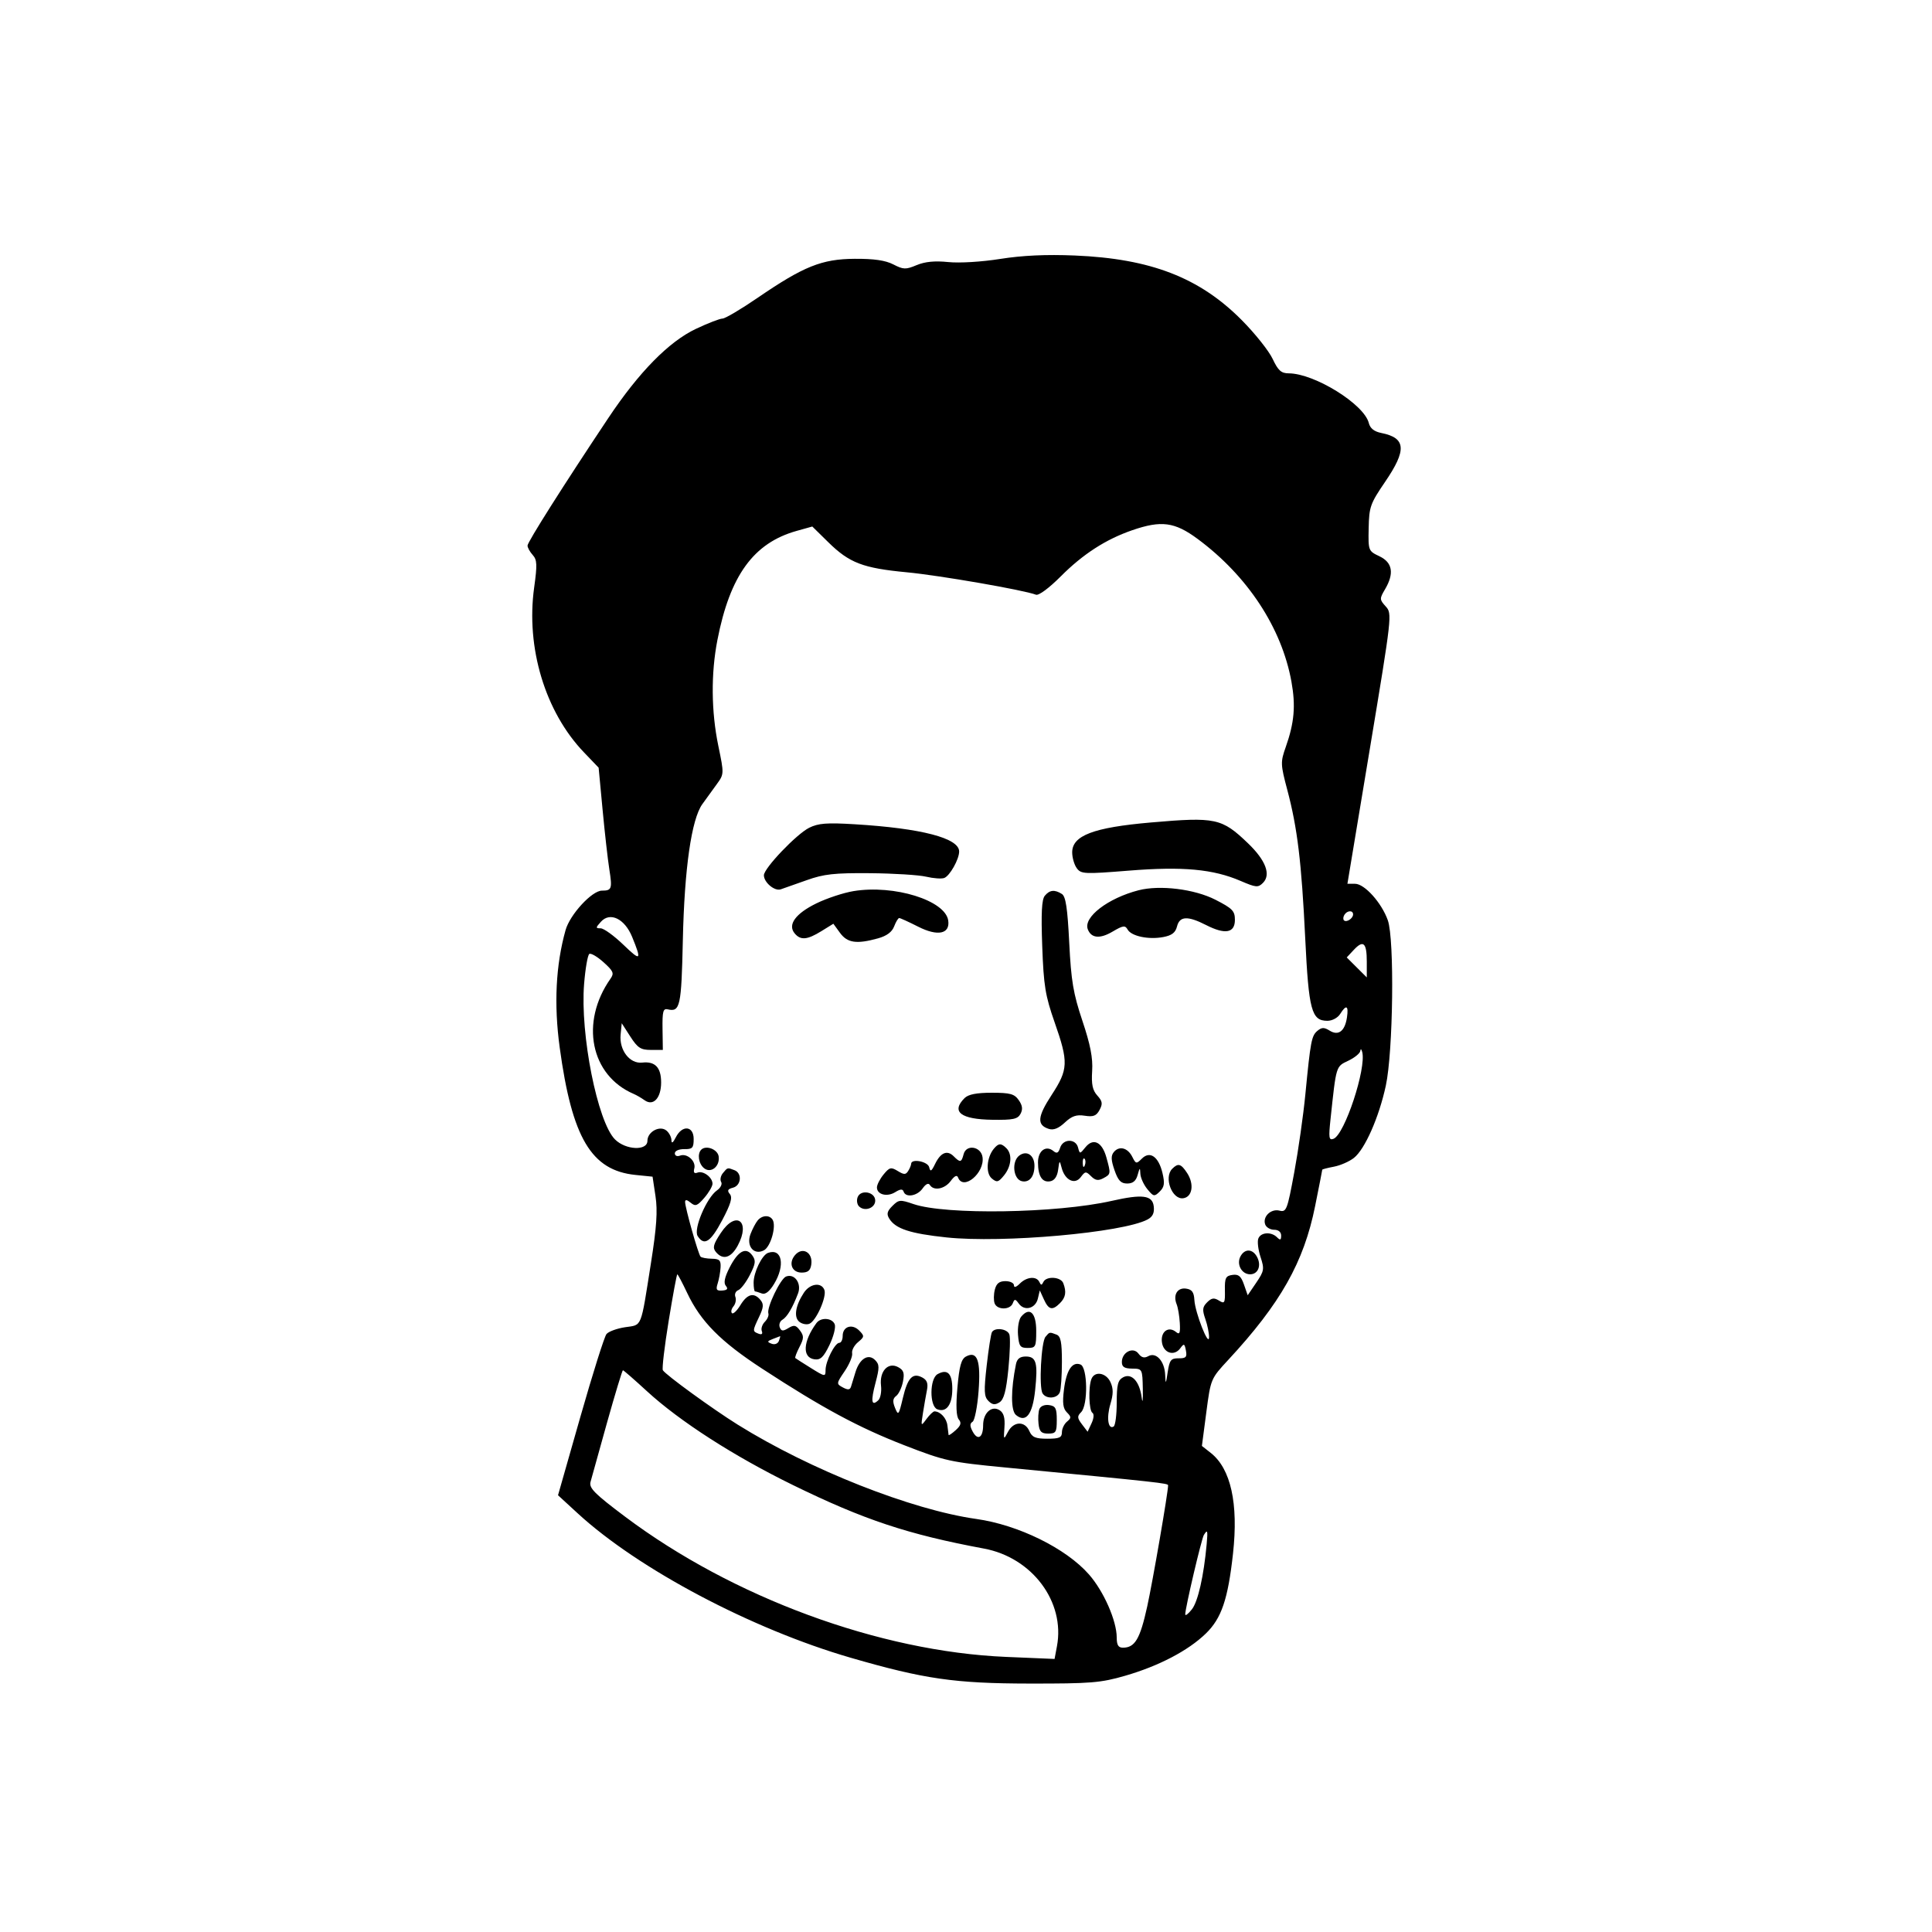 <svg width="564" height="564" viewBox="0 0 564 564" fill="none" xmlns="http://www.w3.org/2000/svg">
<path fill-rule="evenodd" clip-rule="evenodd" d="M292 75.586C286.552 76.449 280.077 76.84 276.818 76.503C272.897 76.098 270.04 76.374 267.596 77.395C264.408 78.727 263.73 78.707 260.778 77.187C258.472 76 255.128 75.515 249.5 75.552C239.899 75.614 234.585 77.75 221.16 86.945C216.297 90.275 211.685 93 210.91 93.001C210.134 93.001 206.637 94.356 203.138 96.011C195.263 99.737 186.513 108.643 177.606 122C164.549 141.581 154 158.237 154 159.272C154 159.861 154.68 161.094 155.512 162.013C156.795 163.431 156.859 164.867 155.936 171.506C153.493 189.071 159.152 207.818 170.46 219.62L174.756 224.103L175.91 236.369C176.544 243.115 177.43 250.96 177.88 253.802C178.776 259.471 178.591 260 175.716 260C172.805 260 166.379 266.978 165.103 271.523C162.248 281.697 161.672 293.172 163.386 305.761C166.988 332.211 172.615 341.685 185.5 342.992L190.5 343.5L191.356 349.199C192.007 353.533 191.69 358.204 190.033 368.699C186.975 388.063 187.526 386.694 182.499 387.448C180.114 387.805 177.662 388.702 177.049 389.441C176.436 390.179 173.002 401.07 169.417 413.642L162.9 436.5L168.67 441.803C186.369 458.068 219.445 475.562 248.343 483.94C269.777 490.155 278.73 491.448 300.5 491.475C318.459 491.497 321.313 491.265 328.465 489.194C338.299 486.347 346.871 481.862 352.012 476.873C356.594 472.426 358.476 466.884 359.95 453.5C361.556 438.911 359.307 428.746 353.453 424.141L350.865 422.106L352.153 412.303C353.436 402.534 353.458 402.481 358.544 397C373.796 380.562 380.623 368.481 383.912 352.111C385.061 346.397 386 341.609 386 341.472C386 341.335 387.529 340.936 389.399 340.585C391.268 340.234 393.895 339.083 395.238 338.028C398.442 335.508 402.555 326.195 404.558 316.928C406.708 306.982 407.106 274.214 405.144 268.664C403.334 263.544 398.356 258 395.569 258H393.346L399.895 218.574C406.37 179.596 406.423 179.125 404.531 177.034C402.711 175.023 402.7 174.777 404.308 172.055C407.055 167.406 406.526 164.219 402.707 162.397C399.446 160.842 399.416 160.764 399.55 154.164C399.675 147.976 400.017 147.012 404.342 140.672C410.722 131.319 410.453 127.841 403.236 126.397C401.14 125.978 399.978 125.05 399.584 123.479C398.207 117.992 383.736 109.02 376.212 108.989C374.009 108.979 373.125 108.183 371.5 104.74C370.4 102.409 366.35 97.33 362.5 93.451C350.168 81.028 335.895 75.506 313.745 74.589C305.408 74.244 298.468 74.562 292 75.586ZM330.487 154.799C322.801 157.456 316.143 161.758 309.681 168.24C306.253 171.679 303.228 173.918 302.426 173.61C298.859 172.241 274.24 167.968 264.726 167.067C251.909 165.853 247.961 164.343 241.815 158.306L237.13 153.704L232.565 154.982C219.991 158.502 213.099 167.992 209.429 186.838C207.523 196.628 207.619 207.704 209.697 217.732C211.398 225.938 211.396 225.973 209.201 228.982C207.991 230.642 206.113 233.238 205.028 234.75C201.855 239.174 199.797 253.546 199.339 274.464C198.915 293.835 198.547 295.512 194.911 294.649C193.585 294.334 193.337 295.281 193.411 300.386L193.5 306.5H190.009C187.048 306.5 186.138 305.909 184.009 302.603L181.5 298.706L181.175 302.013C180.727 306.568 183.833 310.605 187.473 310.199C191.247 309.777 193 311.617 193 316C193 320.558 190.71 323.015 188.166 321.186C187.25 320.527 185.825 319.699 185 319.346C172.385 313.95 169.263 298.436 178.229 285.693C179.331 284.126 179.063 283.492 176.202 280.914C174.388 279.279 172.515 278.182 172.041 278.475C171.567 278.768 170.879 282.718 170.513 287.254C169.33 301.906 174.42 327.511 179.533 332.624C182.654 335.745 189 336.021 189 333.035C189 330.382 192.622 328.441 194.564 330.053C195.354 330.709 196.007 331.977 196.015 332.872C196.024 333.928 196.474 333.622 197.294 332C199.15 328.331 202.5 328.653 202.5 332.5C202.5 335.116 202.148 335.495 199.75 335.461C198.186 335.438 197 335.964 197 336.679C197 337.391 197.656 337.685 198.513 337.357C200.576 336.565 203.243 338.963 202.683 341.105C202.372 342.293 202.673 342.679 203.626 342.313C205.287 341.676 208 343.693 208 345.567C208 346.294 206.927 348.136 205.615 349.662C203.56 352.05 203.005 352.249 201.615 351.095C200.53 350.195 200 350.128 200 350.89C200 352.558 203.856 366.189 204.513 366.847C204.822 367.156 206.296 367.429 207.788 367.454C210.042 367.492 210.475 367.922 210.355 370C210.275 371.375 209.891 373.488 209.502 374.696C208.923 376.495 209.165 376.863 210.847 376.737C212.336 376.624 212.622 376.249 211.89 375.367C211.19 374.524 211.525 372.892 212.986 370.027C215.464 365.17 217.751 363.939 219.599 366.466C220.704 367.978 220.597 368.87 218.909 372.178C217.81 374.334 216.283 376.338 215.518 376.631C214.753 376.925 214.373 377.809 214.675 378.595C214.977 379.382 214.727 380.624 214.121 381.355C213.514 382.086 213.312 382.978 213.672 383.338C214.032 383.698 215.146 382.644 216.148 380.996C218.152 377.701 220.093 377.202 221.995 379.493C222.99 380.693 222.916 381.657 221.617 384.395C219.646 388.548 219.643 388.649 221.449 389.342C222.371 389.696 222.714 389.417 222.392 388.578C222.113 387.852 222.51 386.633 223.273 385.87C224.036 385.107 224.502 384.005 224.307 383.421C223.756 381.769 227.825 373.281 229.47 372.65C231.968 371.691 234.073 374.677 232.962 377.601C231.369 381.79 229.783 384.456 228.396 385.276C227.674 385.703 227.329 386.695 227.63 387.479C228.072 388.63 228.559 388.673 230.15 387.703C231.792 386.701 232.355 386.815 233.518 388.383C234.719 390.002 234.7 390.679 233.383 393.225C232.541 394.854 231.998 396.308 232.176 396.458C232.354 396.608 234.412 397.922 236.75 399.378C240.854 401.934 241 401.954 241 399.963C241 397.382 243.721 392 245.026 392C245.562 392 246 391.086 246 389.969C246 387.22 248.771 386.336 250.828 388.428C252.392 390.019 252.369 390.238 250.475 391.815C249.361 392.742 248.59 394.201 248.761 395.057C248.932 395.914 247.949 398.27 246.576 400.293C244.13 403.897 244.12 403.994 246.054 405.029C247.533 405.82 248.132 405.761 248.436 404.793C248.659 404.082 249.241 402.182 249.73 400.571C250.926 396.633 253.479 395.051 255.454 397.026C256.751 398.323 256.768 399.194 255.58 403.699C254.154 409.102 254.398 410.641 256.387 408.783C257.033 408.179 257.395 406.254 257.19 404.505C256.699 400.297 259.25 397.528 262.176 399.094C263.81 399.969 264.09 400.809 263.593 403.342C263.252 405.079 262.367 406.954 261.625 407.509C260.617 408.264 260.531 409.145 261.285 411.009C262.225 413.331 262.38 413.134 263.571 408.106C264.98 402.158 266.438 400.629 269.26 402.139C270.622 402.868 270.985 403.865 270.598 405.82C270.307 407.294 269.782 410.3 269.433 412.5C268.811 416.412 268.834 416.451 270.455 414.25C271.367 413.012 272.425 412.007 272.807 412.015C274.551 412.054 276.343 414.024 276.577 416.158C276.718 417.446 276.871 418.682 276.917 418.905C276.963 419.128 277.898 418.497 278.996 417.503C280.504 416.139 280.723 415.371 279.891 414.368C279.152 413.478 279.023 410.387 279.5 404.998C280.051 398.775 280.616 396.74 282.001 395.999C285.305 394.231 286.36 397.173 285.663 406.209C285.318 410.692 284.531 414.672 283.914 415.053C283.09 415.563 283.098 416.315 283.947 417.901C285.42 420.654 287 419.703 287 416.063C287 412.455 289.507 410.189 291.834 411.694C293.011 412.456 293.419 413.906 293.224 416.636C292.957 420.372 292.991 420.417 294.253 418C295.878 414.889 299.174 414.757 300.487 417.75C301.289 419.577 302.276 420 305.737 420C309.241 420 310 419.666 310 418.122C310 417.09 310.662 415.695 311.472 415.023C312.767 413.948 312.765 413.622 311.45 412.307C310.321 411.178 310.112 409.554 310.597 405.657C311.304 399.98 313.001 397.403 315.422 398.332C317.511 399.133 317.66 410.197 315.609 412.248C314.422 413.435 314.458 413.954 315.859 415.799L317.5 417.959L318.656 415.48C319.32 414.054 319.426 412.764 318.906 412.442C317.885 411.811 317.679 405.001 318.607 402.582C319.542 400.145 322.905 400.697 324.181 403.497C325.035 405.371 325.027 406.966 324.15 409.892C322.961 413.861 323.483 417.437 325.105 416.435C325.597 416.131 326 412.999 326 409.476C326 404.237 326.341 402.888 327.874 402.067C330.359 400.737 332.689 403.289 333.29 408C333.536 409.925 333.684 408.815 333.619 405.532C333.501 399.602 333.481 399.564 330.5 399.532C328.236 399.508 327.5 399.036 327.5 397.609C327.5 394.74 330.798 393.072 332.35 395.156C333.219 396.324 334.065 396.543 335.214 395.9C337.494 394.624 339.964 397.341 340.142 401.321C340.272 404.228 340.336 404.157 340.892 400.5C341.421 397.02 341.834 396.503 344.068 396.525C346.214 396.546 346.564 396.172 346.197 394.25C345.805 392.201 345.627 392.128 344.563 393.584C342.747 396.067 339.556 394.971 339.183 391.736C338.829 388.671 341.156 387.055 343.327 388.856C344.36 389.714 344.584 389.171 344.415 386.218C344.298 384.173 343.884 381.712 343.494 380.75C342.388 378.016 343.71 375.82 346.246 376.18C347.964 376.424 348.541 377.213 348.671 379.5C348.881 383.195 352.887 393.389 352.953 390.399C352.979 389.244 352.492 386.842 351.872 385.063C350.934 382.371 351.02 381.551 352.388 380.183C353.682 378.89 354.419 378.78 355.845 379.671C357.49 380.698 357.651 380.418 357.579 376.652C357.511 373.065 357.81 372.456 359.777 372.177C361.559 371.924 362.29 372.534 363.145 374.985L364.236 378.117L366.738 374.435C369.043 371.043 369.141 370.456 367.984 366.952C367.294 364.86 367.001 362.44 367.333 361.574C368.048 359.711 371.102 359.502 372.8 361.2C373.733 362.133 374 362.022 374 360.7C374 359.658 373.214 359 371.969 359C370.851 359 369.676 358.319 369.357 357.487C368.492 355.233 370.988 352.78 373.505 353.412C375.533 353.921 375.784 353.272 377.828 342.226C379.022 335.777 380.478 325.55 381.065 319.5C382.582 303.859 382.868 302.354 384.608 300.911C385.856 299.875 386.557 299.866 388.16 300.868C390.731 302.474 392.624 301.015 393.218 296.968C393.724 293.519 393.001 293.167 391.232 296C390.531 297.123 388.9 298 387.515 298C382.864 298 382.05 294.975 381.027 273.902C379.945 251.629 378.751 241.738 375.799 230.61C373.813 223.126 373.789 222.484 375.331 218.11C377.849 210.965 378.279 206.055 377.004 198.996C374.169 183.302 364.2 168.128 349.64 157.341C342.928 152.369 339.016 151.849 330.487 154.799ZM336 240.1C319.19 241.56 313 243.91 313 248.832C313 250.364 313.601 252.44 314.336 253.445C315.589 255.158 316.537 255.202 329.586 254.157C345.286 252.899 354.145 253.716 362.146 257.158C366.667 259.103 367.272 259.156 368.693 257.735C371.092 255.336 369.496 251.132 364.293 246.147C356.669 238.842 354.882 238.46 336 240.1ZM236.225 241.644C232.51 243.493 223 253.463 223 255.509C223 257.598 226.116 260.216 227.899 259.624C228.78 259.332 232.2 258.127 235.5 256.946C240.51 255.154 243.563 254.817 254 254.907C260.875 254.965 268.242 255.426 270.371 255.929C272.501 256.432 274.88 256.6 275.658 256.301C277.281 255.678 280 250.839 280 248.573C280 244.666 269.026 241.805 249.5 240.621C241.38 240.128 238.884 240.321 236.225 241.644ZM249.185 260.134C246.261 260.611 241.368 262.227 238.312 263.724C232.22 266.707 229.876 269.941 231.975 272.47C233.702 274.551 235.627 274.394 239.772 271.832L243.28 269.664L245.223 272.332C247.366 275.273 250.068 275.664 256.298 273.934C258.85 273.225 260.399 272.08 261.023 270.44C261.533 269.098 262.202 268 262.508 268C262.815 268 265.309 269.137 268.051 270.526C273.744 273.41 277.381 272.659 276.811 268.717C275.961 262.84 261.023 258.199 249.185 260.134ZM332.383 259.89C323.433 262.196 316.2 267.753 317.555 271.282C318.563 273.908 321.094 274.142 324.806 271.952C327.852 270.155 328.461 270.072 329.178 271.354C330.267 273.3 335.273 274.359 339.57 273.553C342.092 273.08 343.145 272.271 343.6 270.456C344.365 267.41 346.709 267.301 352.117 270.059C357.66 272.887 360.5 272.37 360.5 268.532C360.5 265.931 359.798 265.206 354.806 262.653C348.715 259.538 338.591 258.29 332.383 259.89ZM305.006 261.492C304.102 262.582 303.899 266.558 304.254 276.242C304.676 287.78 305.145 290.659 307.87 298.438C311.959 310.114 311.874 312.18 306.991 319.653C302.825 326.029 302.63 328.43 306.186 329.559C307.552 329.993 309.031 329.404 310.844 327.704C312.878 325.797 314.24 325.33 316.661 325.708C319.179 326.101 320.06 325.757 320.991 324.017C321.953 322.22 321.836 321.476 320.33 319.811C318.939 318.273 318.578 316.55 318.827 312.633C319.067 308.846 318.31 304.959 315.977 297.989C313.311 290.024 312.694 286.364 312.136 275.205C311.63 265.068 311.119 261.687 309.986 260.97C307.866 259.63 306.427 259.781 305.006 261.492ZM392.459 267.067C392.096 267.653 392.04 268.373 392.333 268.667C393.05 269.383 395 268.121 395 266.941C395 265.663 393.274 265.748 392.459 267.067ZM175.439 269.067C173.843 270.831 173.835 271 175.348 271C176.26 271 179.261 273.173 182.016 275.829C187.082 280.712 187.371 280.444 184.535 273.5C182.372 268.203 178.103 266.123 175.439 269.067ZM395.217 277.281L393.143 279.5L396.072 282.417L399 285.333V280.726C399 275.211 398.001 274.301 395.217 277.281ZM397.116 306.766C397.052 307.463 395.475 308.76 393.611 309.648C389.956 311.391 390.101 310.915 388.407 326.769C387.827 332.201 387.945 332.958 389.296 332.44C392.542 331.194 398.93 311.842 397.661 307.1C397.425 306.22 397.18 306.07 397.116 306.766ZM281.571 320.571C277.591 324.552 280.443 326.766 289.717 326.893C295.766 326.976 297.093 326.694 297.919 325.151C298.628 323.827 298.48 322.703 297.396 321.155C296.119 319.332 294.905 319 289.515 319C285.055 319 282.671 319.472 281.571 320.571ZM309.483 335.053C308.994 336.593 308.51 336.838 307.543 336.035C305.344 334.21 302.999 335.931 303.015 339.357C303.035 343.415 304.266 345.287 306.62 344.84C307.841 344.608 308.639 343.434 308.896 341.491C309.275 338.638 309.322 338.611 309.919 340.905C310.867 344.545 313.774 345.961 315.508 343.628C316.79 341.902 317.026 341.883 318.519 343.376C319.748 344.605 320.604 344.747 322.069 343.963C324.305 342.767 324.317 342.682 322.975 337.849C321.724 333.345 319.144 332.104 316.869 334.914C315.239 336.927 315.214 336.928 314.704 334.975C314.015 332.341 310.326 332.396 309.483 335.053ZM290.128 335.345C288.018 337.889 287.699 342.505 289.528 344.024C291.025 345.266 291.456 345.156 293.115 343.107C295.263 340.454 295.565 336.965 293.8 335.2C292.258 333.658 291.504 333.688 290.128 335.345ZM204.709 335.624C203.504 336.83 203.925 339.693 205.5 341C207.506 342.664 210.216 340.512 209.798 337.588C209.503 335.518 206.12 334.213 204.709 335.624ZM281.31 336.921C280.665 339.389 280.32 339.463 278.4 337.542C276.506 335.649 274.593 336.446 272.966 339.805C271.91 341.984 271.583 342.165 271.257 340.75C270.865 339.049 266.018 338.13 265.985 339.75C265.976 340.163 265.587 341.104 265.119 341.842C264.407 342.965 263.909 342.965 262.069 341.842C260.107 340.645 259.661 340.754 257.935 342.861C256.871 344.159 256 345.861 256 346.642C256 348.739 258.962 349.505 261.337 348.022C262.833 347.087 263.514 347.043 263.788 347.864C264.408 349.724 267.778 349.155 269.339 346.927C270.247 345.63 271.04 345.255 271.455 345.927C272.576 347.741 275.799 347.119 277.547 344.75C278.659 343.243 279.366 342.913 279.687 343.75C281.193 347.675 287.484 342.44 286.827 337.808C286.381 334.663 282.082 333.971 281.31 336.921ZM325.159 336.308C324.278 337.37 324.324 338.633 325.352 341.601C326.406 344.647 327.217 345.5 329.056 345.5C330.715 345.5 331.615 344.762 332.105 343C332.724 340.776 332.812 340.736 332.9 342.639C332.955 343.816 333.871 345.841 334.935 347.139C336.74 349.34 336.985 349.388 338.557 347.843C339.908 346.514 340.067 345.444 339.358 342.443C338.222 337.644 335.697 335.874 333.342 338.229C331.748 339.823 331.581 339.793 330.548 337.721C329.22 335.058 326.737 334.407 325.159 336.308ZM297.582 337.316C295.219 339.044 295.782 344.347 298.38 344.84C300.529 345.248 301.962 343.471 301.985 340.372C302.007 337.266 299.772 335.715 297.582 337.316ZM316.079 339.583C316.127 340.748 316.364 340.985 316.683 340.188C316.972 339.466 316.936 338.603 316.604 338.271C316.272 337.939 316.036 338.529 316.079 339.583ZM342.2 341.2C339.681 343.719 342.142 350.266 345.431 349.796C348.098 349.414 348.67 345.671 346.554 342.442C344.756 339.698 343.936 339.464 342.2 341.2ZM211.036 342.456C210.372 343.257 210.14 344.418 210.522 345.036C210.904 345.654 210.365 346.757 209.323 347.486C206.283 349.616 202.381 358.795 203.657 360.817C205.555 363.827 207.439 362.615 210.831 356.2C213.347 351.442 213.893 349.576 213.06 348.573C212.215 347.554 212.429 347.121 213.979 346.716C216.393 346.084 216.703 342.484 214.418 341.607C212.332 340.806 212.425 340.783 211.036 342.456ZM250.363 349.497C250.017 350.398 250.196 351.596 250.761 352.161C252.391 353.791 255.5 352.692 255.5 350.486C255.5 347.943 251.272 347.128 250.363 349.497ZM324.5 350.575C308.508 354.198 275.997 354.713 266.655 351.492C262.787 350.158 262.363 350.196 260.514 352.044C258.962 353.594 258.764 354.408 259.606 355.764C261.44 358.716 265.687 360.108 276.293 361.233C292.664 362.97 327.839 359.833 335.008 355.996C336.51 355.192 337.03 354.091 336.81 352.183C336.432 348.909 333.529 348.529 324.5 350.575ZM221.18 356.283C220.595 356.988 219.657 358.773 219.095 360.249C217.764 363.75 220.092 366.556 223.026 364.986C224.991 363.935 226.686 357.919 225.54 356.065C224.644 354.616 222.474 354.724 221.18 356.283ZM210.427 359.93C208.222 363.263 207.966 364.255 208.994 365.493C211.024 367.939 213.42 367.233 215.368 363.615C219.218 356.466 214.867 353.221 210.427 359.93ZM224.229 365.738C222.449 366.358 220 371.404 220 374.45C220 375.853 220.188 377 220.418 377C220.648 377 221.53 377.266 222.377 377.591C223.409 377.987 224.592 377.078 225.955 374.841C229.276 369.396 228.312 364.314 224.229 365.738ZM232.04 366.452C230.118 368.768 231.186 371.5 234.014 371.5C235.873 371.5 236.585 370.898 236.837 369.113C237.338 365.574 234.209 363.838 232.04 366.452ZM362.12 366.776C360.893 369.068 362.477 372 364.943 372C367.28 372 368.302 369.433 366.961 366.928C365.67 364.515 363.368 364.443 362.12 366.776ZM195.204 385.586C193.985 393.058 193.219 399.546 193.502 400.003C194.352 401.379 208.025 411.317 215.359 415.891C236.444 429.04 266.079 440.755 285 443.421C297.288 445.153 311.178 451.987 317.878 459.599C322.192 464.499 326 473.145 326 478.038C326 480.229 326.471 481 327.809 481C331.319 481 332.813 478.471 334.894 469C336.536 461.526 341 435.655 341 433.61C341 432.998 338.753 432.752 293.5 428.398C277.402 426.849 275.837 426.505 264 421.907C250.654 416.722 240.134 411.057 222.5 399.558C210.368 391.647 204.547 385.774 200.622 377.483C199.194 374.467 197.89 372 197.723 372C197.557 372 196.423 378.114 195.204 385.586ZM297.714 374.714C296.644 375.784 296 375.972 296 375.214C296 374.546 294.884 374 293.519 374C291.707 374 290.869 374.674 290.411 376.498C290.066 377.872 290.044 379.672 290.361 380.498C291.113 382.458 294.895 382.438 295.65 380.471C296.167 379.123 296.379 379.135 297.434 380.579C299.091 382.844 302.295 381.986 302.978 379.095L303.543 376.701L304.75 379.35C306.137 382.395 307.214 382.643 309.429 380.429C311.104 378.753 311.372 377.132 310.393 374.582C309.673 372.704 305.418 372.461 304.583 374.25C304.117 375.25 303.883 375.25 303.417 374.25C302.587 372.471 299.724 372.704 297.714 374.714ZM234.66 377.396C232.215 381.128 231.677 384.487 233.309 385.841C234.1 386.498 235.422 386.775 236.248 386.458C238.228 385.699 241.419 378.534 240.659 376.554C239.763 374.218 236.436 374.685 234.66 377.396ZM298.094 384.387C297.421 385.198 297.012 387.579 297.185 389.68C297.459 393.004 297.825 393.5 300 393.5C302.332 393.5 302.5 393.166 302.5 388.514C302.5 383.201 300.574 381.398 298.094 384.387ZM238.331 386.25C234.408 391.617 234.146 396.304 237.741 396.817C239.509 397.069 240.402 396.225 242.128 392.673C243.32 390.22 244.018 387.489 243.679 386.606C242.947 384.699 239.626 384.478 238.331 386.25ZM289.585 388.862C289.293 389.336 288.599 393.715 288.045 398.594C287.194 406.088 287.27 407.699 288.537 408.966C289.674 410.103 290.457 410.203 291.769 409.381C293.061 408.571 293.72 406.112 294.368 399.677C294.846 394.937 294.972 390.37 294.65 389.529C294.023 387.896 290.472 387.428 289.585 388.862ZM305.199 390.26C303.942 391.775 303.262 404.996 304.35 406.757C305.438 408.517 308.671 408.3 309.393 406.418C309.727 405.548 310 401.546 310 397.525C310 391.781 309.661 390.084 308.418 389.607C306.349 388.813 306.411 388.8 305.199 390.26ZM225.573 390.895C223.92 391.543 223.873 391.737 225.24 392.262C226.164 392.617 227.066 392.27 227.386 391.437C227.689 390.647 227.839 390.032 227.719 390.07C227.598 390.109 226.633 390.48 225.573 390.895ZM296.582 398.25C295.062 405.752 295.065 411.809 296.589 413.074C299.469 415.464 301.431 412.944 302.177 405.895C303.03 397.836 302.524 396 299.452 396C297.75 396 296.904 396.664 296.582 398.25ZM177.22 415.261C174.866 423.642 172.69 431.458 172.385 432.629C171.921 434.409 173.577 436.07 182.496 442.767C213.926 466.366 256.773 482.137 293.678 483.691L307.855 484.288L308.551 480.581C310.984 467.613 301.327 454.692 287.24 452.069C265.053 447.937 252.193 443.661 231.5 433.537C214.271 425.107 198.434 414.925 188.847 406.115C185.187 402.752 182.037 400.005 181.847 400.011C181.656 400.017 179.574 406.88 177.22 415.261ZM273.69 401.154C271.361 402.457 271.312 410.522 273.627 411.41C276.269 412.424 278 410.078 278 405.485C278 400.938 276.596 399.527 273.69 401.154ZM303.421 411.345C303.107 412.163 302.997 414.107 303.175 415.666C303.435 417.936 303.998 418.5 306 418.5C308.25 418.5 308.5 418.1 308.5 414.5C308.5 411.111 308.156 410.451 306.246 410.18C304.938 409.994 303.752 410.483 303.421 411.345ZM351.439 448.098C350.747 449.218 346 469.437 346 471.265C346 471.817 346.874 471.159 347.942 469.801C349.726 467.532 351.412 460.092 352.259 450.75C352.622 446.744 352.507 446.371 351.439 448.098Z" fill="black"/>
</svg>
